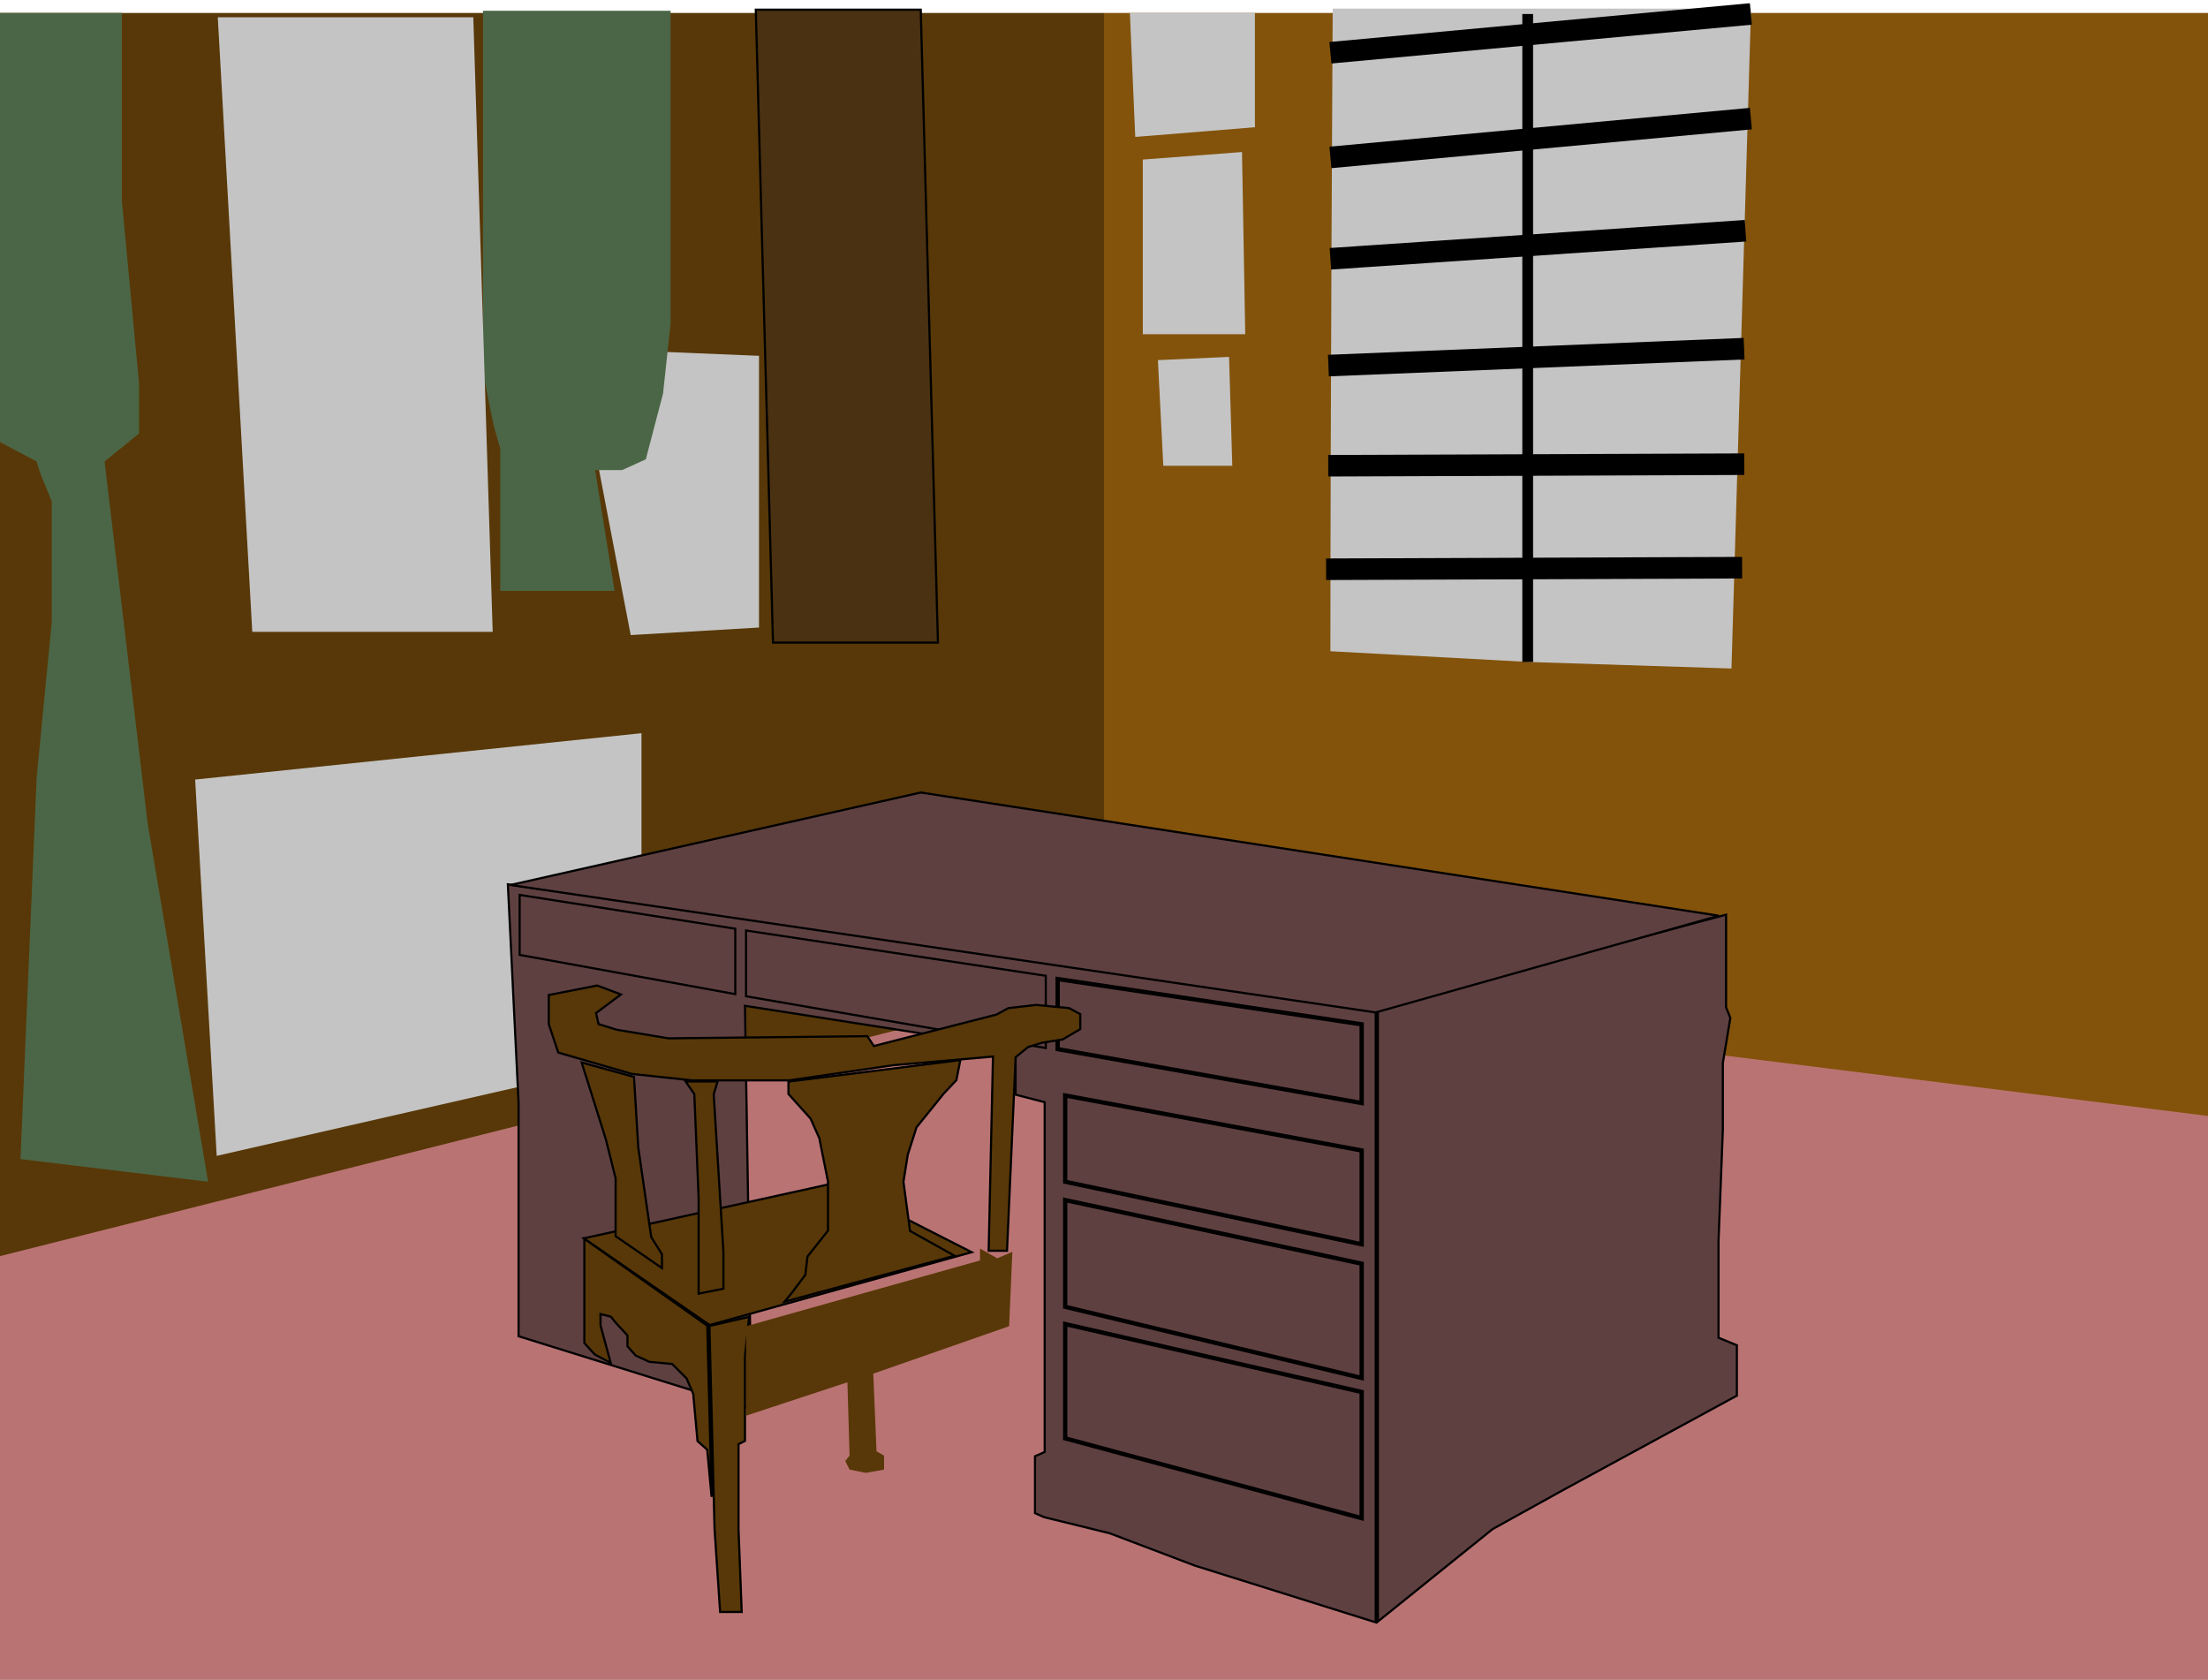 <svg width="1024" height="779" viewBox="0 0 1024 779" fill="none" xmlns="http://www.w3.org/2000/svg">
<path d="M0 580.5L493 450.5L1024 514V779H0V580.5Z" fill="#BA7373"/>
<path d="M1024 6H512V453.5L1024 517.5V6Z" fill="#83530B"/>
<path d="M0 6H512V453.5L0 582.5V6Z" fill="#583808"/>
<path d="M90.5 361.5L297.5 340V491L100.5 536L90.5 361.5Z" fill="#C4C4C4"/>
<path d="M494.105 556.012L493.5 555.882V556.501V606.001V606.395L493.883 606.487L631.383 639.487L632 639.635V639.001V586.001V585.597L631.605 585.512L494.105 556.012ZM632 645.501V645.102L631.612 645.013L494.112 613.513L493.5 613.373V614.001V667.001V667.384L493.87 667.483L631.37 704.483L632 704.653V704.001V645.501ZM631.397 577.49L632 577.617V577.001V533.501V533.085L631.591 533.009L494.091 507.509L493.5 507.399V508.001V548.001V548.406L493.897 548.49L631.397 577.49ZM631.413 511.993L632 512.097V511.501V475.001V474.57L631.574 474.506L490.574 453.506L490 453.421V454.001V486.501V486.92L490.413 486.993L631.413 511.993ZM235.529 410.08L638 467.434V752.319L554.164 726.027L514.677 711.033L514.649 711.022L514.619 711.014L484.163 703.525L480 701.675V675.325L484.203 673.457L484.5 673.325V673V544V511.5V511.113L484.125 511.016L471 507.613V486.5V486.072L470.577 486.006L346.077 466.506L345.491 466.414L345.5 467.008L348.489 653.317L240.5 619.632V511.5V511.488L240.499 511.476L235.529 410.08ZM639 751.955V467.384L800.5 424.151V438.5V453.5V467V467.096L800.536 467.186L802.484 472.056L799.007 492.918L799 492.959V493V523.99V524L797 575.356L797 575.365V575.375V601.188V620V620.335L797.31 620.462L805.5 623.835V647.203L724.761 691.061L724.758 691.063L692.258 709.063L692.22 709.084L692.186 709.111L639 751.955ZM494.5 605.606V557.119L631 586.405V638.366L494.5 605.606ZM494.5 614.628L631 645.899V703.348L494.5 666.617V614.628ZM494.5 508.602L631 533.916V576.384L494.5 547.595V508.602ZM491 454.581L631 475.432V510.904L491 486.081V454.581Z" fill="#5F4040" stroke="black"/>
<path d="M485 452.5L346 431.5V462L485 486V452.5Z" stroke="black"/>
<path d="M341 430.67L241 415V442.802L341 461V430.67Z" stroke="black"/>
<path d="M236.731 410.397L427.017 367.509L797.149 424.643L637.967 469.49L236.731 410.397Z" fill="#5F4040" stroke="black"/>
<path d="M329.092 614.461L270.731 574.241L387.433 548.532L450.628 580.671L329.092 614.461Z" fill="#583808" stroke="black"/>
<path d="M276.957 457.018L287.97 461.148L276.7 469.6L276.442 469.794L276.512 470.108L277.512 474.608L277.575 474.891L277.851 474.977L285.851 477.477L285.884 477.488L285.918 477.493L309.918 481.493L309.961 481.5L310.005 481.5L402.234 480.503L405.084 484.777L405.281 485.072L405.624 484.984L462.124 470.484L462.185 470.469L462.239 470.439L467.654 467.486L480.505 466.003L495.85 467.488L501 470.297V477.214L492.828 482.021L483.422 483.506L483.387 483.512L483.353 483.522L476.853 485.522L476.759 485.551L476.683 485.613L471.183 490.113L471.01 490.255L471 490.478L467.022 580H458.511L460.5 490.511L460.512 489.954L459.957 490.002L413.957 494.002L413.942 494.003L413.928 494.005L365.964 501H321.027L293.097 498.008L258.891 488.093L254.5 474.919V461.412L276.957 457.018Z" fill="#583808" stroke="black"/>
<path d="M280.985 528.379L280.981 528.364L280.977 528.35L269.753 492.725L294.023 499.387L296.001 532.03L296.002 532.051L296.005 532.072L302.005 573.572L302.02 573.676L302.076 573.765L307 581.643V588.048L285.5 573.237V546.5V546.438L285.485 546.379L280.985 528.379Z" fill="#583808" stroke="black"/>
<path d="M317.954 501.5H332.823L331.022 507.353L330.995 507.44L331.001 507.531L335.5 580.515V597.59L324 599.89V555.5V555.49L324 555.479L322 507.479L321.994 507.334L321.911 507.215L317.954 501.5Z" fill="#583808" stroke="black"/>
<path d="M271 574.466L328.006 614.763L330.009 694.148L327.998 672.454L327.98 672.257L327.832 672.126L323.48 668.258L321.498 646.455L321.491 646.376L321.46 646.303L318.46 639.303L318.422 639.215L318.354 639.146L311.854 632.646L311.726 632.519L311.547 632.502L301.132 631.51L294.804 628.59L291 624.31V619.5V619.306L290.869 619.162L285.38 613.175L283.39 610.688L283.285 610.556L283.121 610.515L279.121 609.515L278.5 609.36V610V614.5V614.566L278.517 614.63L283.217 632.02L275.811 628.099L271 622.807V574.466ZM331.384 708.977L329.01 614.895L347.429 610.645L345.503 628.948L345.5 628.974V629V653V668.191L342.776 669.553L342.5 669.691V670V709V709.01L342.5 709.019L343.98 747.5H343H333.968L331.384 708.977Z" fill="#583808" stroke="black"/>
<path d="M422.256 570.937L442.683 582.338L363.873 603.612L367.387 599.317L367.394 599.308L367.4 599.3L373.4 591.3L373.481 591.192L373.497 591.058L374.48 582.699L383.892 570.81L384 570.674L384 570.5L384 548L384 547.95L383.991 547.902L379.991 527.902L379.98 527.848L379.957 527.797L375.957 518.797L375.925 518.725L375.872 518.666L365.659 507.309L365.66 501.578L445.376 491.582L443.538 500.898L437.636 507.158L437.623 507.172L437.611 507.187L425.111 522.686L425.052 522.759L425.024 522.848L421.024 535.348L421.012 535.384L421.006 535.421L419.007 547.921L418.995 547.993L419.005 548.066L422.005 570.566L422.038 570.814L422.256 570.937Z" fill="#583808" stroke="black"/>
<path d="M346 615L454.5 584.5V579L462.5 583.5L469.5 580.5L468 615L405 637L406.5 673L410 675V681.5L401.5 683L394 681.5L392 677.5L394 675L393 641L346 656.5V615Z" fill="#583808"/>
<path d="M618.06 4H812.06L803 310L709.56 307L617 302C617 189.724 618.06 4 618.06 4Z" fill="#C4C4C4"/>
<path d="M617 72.999L812 55" stroke="black" stroke-width="10"/>
<path d="M617 24.466L812 6.467" stroke="black" stroke-width="10"/>
<path d="M708.5 6.5V307" stroke="black" stroke-width="5"/>
<path d="M809.5 107L617 120" stroke="black" stroke-width="10"/>
<path d="M808.937 215.251L616 215.974" stroke="black" stroke-width="10"/>
<path d="M807.937 263.251L615 263.974" stroke="black" stroke-width="10"/>
<path d="M808.858 161.693L616.079 169.531" stroke="black" stroke-width="10"/>
<path d="M524 6H582V59L526.5 63.5L524 6Z" fill="#C4C4C4"/>
<path d="M530 74L576 70.5L577.5 155H530V74Z" fill="#C4C4C4"/>
<path d="M537 167L570 165.5L571.5 216H539.5L537 167Z" fill="#C4C4C4"/>
<path d="M0 6H56.5V93L64.5 178V201L48.5 214L68.5 382L96.5 548L9.5 537.5L17 360.5L24 288.5V232.5L18.5 219L17 214L0 205V174V6Z" fill="#4B6646"/>
<path d="M267 161.5L352 165V291L292.5 294.5L267 161.5Z" fill="#C4C4C4"/>
<path d="M224 5H280.5H311V86.5V150L307.5 182.5L299.5 213L288.5 218H280.5H276L285 274H232V213V208L229 197.5L224 173V5Z" fill="#4B6646"/>
<path d="M101 8H219.5L228.5 293H117L101 8Z" fill="#C4C4C4"/>
<path d="M358.487 298L350.514 4.5H427.013L434.986 298H358.487Z" fill="#4A3111" stroke="black"/>
</svg>
